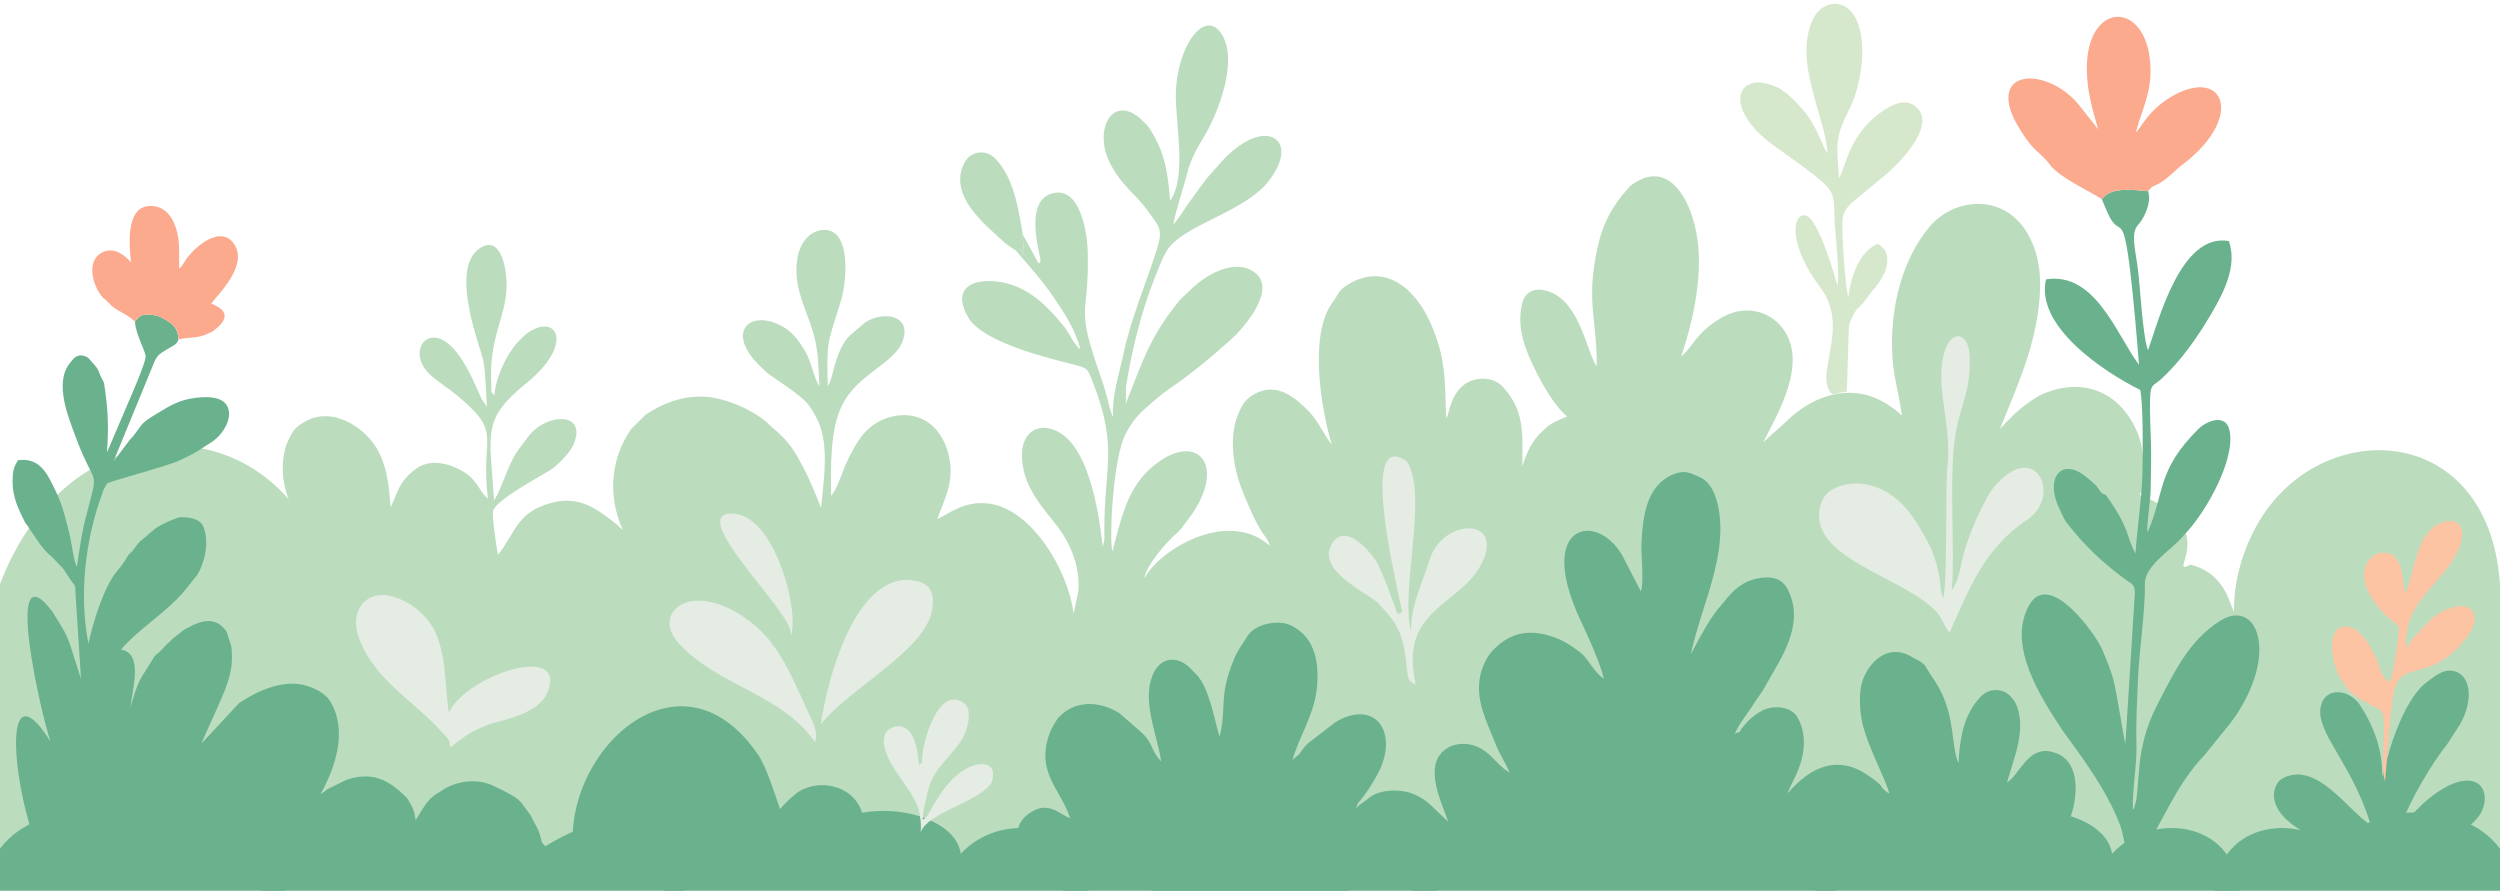 <svg width="595" height="212" viewBox="0 0 595 212" fill="none" xmlns="http://www.w3.org/2000/svg">
<path fill-rule="evenodd" clip-rule="evenodd" d="M241.704 59.547C242.875 59.447 242.645 59.254 243.304 59.919L243.728 60.475C243.689 59.337 243.461 56.391 243.177 55.582L243.457 55.864C242.571 51.155 241.926 46.116 239.646 41.667C238.763 39.944 237.008 37.45 235.555 36.751C233.143 35.591 230.718 36.71 229.784 38.306C226.023 44.734 231.538 50.491 234.634 53.654L238.869 57.558C238.929 57.61 239.016 57.685 239.079 57.735C239.513 58.083 241.064 59.222 241.704 59.547Z" fill="#BBDDBE"/>
<path d="M243.457 55.864L243.177 55.582C243.461 56.391 243.689 59.337 243.728 60.475L243.304 59.919C242.645 59.254 242.875 59.447 241.704 59.547C244.668 63.005 247.819 66.469 250.489 70.356C253.224 74.339 255.879 78.236 257.138 83.173C255.445 81.8 254.545 79.302 253.241 77.702L251.108 75.204C247.9 71.581 243.366 67.658 237.25 66.998C230.338 66.252 226.754 69.365 230.499 75.648C233.992 81.508 249.58 85.264 255.463 86.738C259.056 87.639 258.872 87.856 260.105 91.011C266.209 106.629 262.785 110.936 262.826 126.208C262.828 126.898 262.884 127.9 262.835 128.55L262.461 130.189C261.55 122.164 259.13 104.64 250.218 102.099C245.993 100.895 243.451 103.812 243.251 107.614C242.824 115.738 248.772 121.333 251.919 125.625C255.001 129.829 257.036 135.067 256.674 140.57L255.504 146.083C254.331 135.829 245.426 120.874 235.085 119.816C229.453 119.239 226.176 122.045 223.068 123.561C224.852 118.536 227.357 114.467 225.718 108.014C224.528 103.332 221.319 99.269 216.081 98.846C211.587 98.483 207.314 100.692 204.852 104.117L204.793 104.2C204.494 104.615 204.189 105.039 203.899 105.507C202.919 107.086 201.454 109.92 200.794 111.714L200.745 111.845C199.983 113.918 199.006 116.573 197.811 117.991C197.719 111.192 197.52 102.387 200.382 96.534C204.147 88.834 212.926 86.593 214.859 81.096C217.058 74.843 210.023 73.98 205.86 76.767L202.51 79.645C199.796 82.062 198.838 86.285 197.902 89.775C197.788 90.199 197.671 90.623 197.503 90.999C197.236 91.598 197.27 91.49 196.987 91.841C196.766 80.25 196.978 82.065 200.172 71.476C201.719 66.345 202.626 53.077 194.889 54.88C192.102 55.53 190.17 58.489 189.709 61.809C188.668 69.315 192.795 74.943 194.109 81.442C194.781 84.767 194.856 88.424 195.012 91.951C193.549 89.627 193.173 86.077 191.479 83.331C189.732 80.497 188.308 78.569 185.182 77.156C177.937 73.882 172.718 79.495 181.198 87.414C181.917 88.085 182.009 88.281 182.812 88.909L188.28 92.743C189.348 93.49 190.499 94.408 191.675 95.516C192.611 96.397 193.447 97.844 194.217 99.239C197.529 105.238 196.076 113.786 195.415 120.841C195.179 120.528 192.291 112.209 188.602 106.799C187.244 104.806 185.505 103.147 183.664 101.617L182.29 100.341C178.637 97.279 171.973 94.387 166.869 94.378C161.757 94.369 157.57 96.121 153.706 98.665L150.185 102.135C145.111 109.581 144.745 118.277 148.198 126.094C147.388 125.516 147.592 125.434 146.675 124.718L146.663 124.709C141.95 121.032 137.832 117.818 130.992 119.74C122.839 122.031 122.625 127.008 118.531 132.013C118.139 130.292 117.069 123 117.36 121.621C117.903 119.05 128.423 113.475 130.91 111.924C132.479 110.946 135.518 107.898 136.36 106.093C140.178 97.909 130.014 98.111 125.681 103.976L123.177 107.29C120.616 111.129 119.453 116.361 117.583 119.046C116.577 102.929 114.564 99.884 125.307 91.176C136.974 81.718 132.426 74.15 125.239 79.473C124.673 79.892 122.813 81.826 122.382 82.424C121.662 83.422 120.922 84.504 120.281 85.757C118.928 88.407 117.96 90.96 117.631 94.17C116.441 92.431 117.089 94.036 116.94 91.584C116.12 78.138 122.231 74.027 120.144 63.546C119.587 60.746 118.049 56.973 114.733 58.754C106.358 63.253 114.553 82.894 115.085 86.114C115.585 89.136 115.683 93.602 115.886 96.803L114.676 95.045C112.728 90.783 110.943 86.253 107.861 82.897C101.867 76.368 96.569 83.781 102.366 89.173C104.085 90.772 106.526 92.266 108.499 93.889C120.016 103.364 114.245 103.197 116.119 118.626C114.526 117.567 113.613 114.61 111.197 112.872C108.114 110.653 102.862 108.802 99.127 111.495C94.913 114.533 94.712 117.094 92.961 120.762C92.599 115.453 92.084 110.742 89.606 106.616C86.578 101.578 79.136 96.76 72.812 100.228C70.517 101.486 69.838 102.22 68.657 104.687C66.67 108.839 67.003 114.796 68.727 118.836C49.5 96.803 13.5 103.229 0 139.043V204.064C74.519 204.064 103.046 204.057 176.986 203.907C316.294 203.907 455.692 204.064 595 204.064V139.043C592.5 102.531 557.223 99.126 540.562 119.9C535.133 126.667 531.509 136.577 531.704 145.594C530.595 143.871 529.765 136.559 521.354 134.375C515.16 137.632 529.541 125.625 509.231 117.802C511.294 114.435 510.143 106.238 508.667 102.815C504.361 92.833 495.245 89.721 485.929 93.885C483.987 94.752 480.64 97.357 479.205 98.748L475.986 102.067C479.514 93.29 483.798 84.055 485.134 73.717C485.921 67.635 485.768 62.086 483.278 56.928C477.817 45.619 465.216 46.859 459.259 53.937C452.825 61.582 450.17 72.443 450.297 82.354C450.39 89.66 451.877 92.661 452.634 98.88C447.322 93.981 441.169 92.094 434.03 94.578C430.581 95.778 427.142 98.187 424.66 100.763L419.664 105.226C423.174 98.357 430.924 85.409 423.641 77.384C420.131 73.517 414.562 72.757 409.671 75.643C403.44 79.32 402.88 82.713 400.113 84.803C402.639 77.46 404.813 67.999 404.258 59.487C403.611 49.551 398.027 37.092 388.444 43.923C387.859 44.34 388.073 44.19 387.63 44.679C383.802 48.897 381.497 52.956 380.13 59.301C377.41 71.925 380.161 76.261 380.014 87.167C377.595 83.935 376.156 71.816 368.46 69.323C365.448 68.347 362.955 69.179 362.216 72.44C360.944 78.052 363.018 83.191 365.241 87.745C366.991 91.329 369.917 96.65 372.978 99.088C372.9 99.144 372.776 99.193 372.721 99.218C372.666 99.243 372.532 99.313 372.463 99.343C370.961 99.99 369.417 100.523 368.179 101.613L366.168 103.516C364.273 105.786 363.423 107.55 362.329 110.952C362.267 103.687 363.148 97.871 357.554 91.944C355.254 89.507 350.852 89.67 348.435 91.561C346.529 93.052 345.57 95.154 344.944 97.435C344.847 97.787 344.738 98.256 344.596 98.627C344.462 98.977 344.432 99.102 344.432 99.141C344.431 99.184 344.466 99.119 344.432 99.141C344.405 99.158 344.336 99.226 344.177 99.436C343.881 90.236 344.109 85.007 340.376 76.686C336.687 68.464 329.157 62.011 320.082 68.204C318.527 69.265 318.435 70.242 317.17 71.944C311.351 79.78 314.523 97.639 316.939 105.752C315.408 104.131 313.998 100.462 311.433 97.839C308.342 94.678 304.19 91.174 299.272 93.428C296.551 94.676 295.668 96.094 294.532 98.971C292.485 104.158 293.546 111.353 295.521 116.358C296.767 119.516 298.579 123.953 300.417 126.705C301.223 127.913 301.832 128.485 302.263 129.909C292.028 120.837 275.672 131.109 272.379 137.632C272.553 134.932 277.556 129.079 279.588 127.35C281.35 125.85 280.928 125.947 282.127 124.461C292.1 112.082 286.072 103.366 276.701 109.302C268.689 114.376 267.251 121.941 264.739 131.243C263.945 127.914 264.939 108.841 267.905 103.229C270.188 98.909 272.199 97.565 275.358 94.804C276.403 93.891 277.027 93.404 278.195 92.61C283.369 89.092 288.252 85.04 292.862 80.908C296.106 78.001 304.707 68.146 297.897 64.368C293.034 61.671 286.422 65.81 283.128 69.191C282.307 70.033 281.191 70.882 280.37 71.917C273.308 80.82 272.02 85.932 267.958 95.997L267.985 92.084C269.377 83.268 271.533 74.512 274.783 66.242C275.553 64.285 276.607 61.48 277.626 59.783C281.453 53.413 296.369 50.615 302.157 42.825C308.419 34.397 303.193 29.937 296.563 33.695C292.396 36.058 290.317 39.034 287.289 42.357C287.236 42.414 287.159 42.5 287.108 42.559L283.008 48.195C282.061 49.437 280.605 52 279.272 53.364C279.535 51.071 281.675 44.779 282.431 41.693C283.505 37.309 284.985 35.288 286.95 31.854C289.847 26.79 294.47 15.188 291.128 8.768C287.291 1.395 280.329 10.216 279.855 21.803C279.577 28.582 282.648 42.004 278.48 47.78C277.957 41.02 277.241 36.442 273.903 31.047C273.174 29.868 272.844 29.629 271.923 28.724C265.084 21.999 260.162 30.484 264.032 38.509C266.733 44.108 270.236 46.024 273.244 50.291C275.812 53.934 276.931 54.406 275.305 59.471C272.584 67.946 269.127 75.822 267.254 84.768C266.24 89.611 264.643 93.95 264.892 99.165C264.826 99.083 264.753 98.963 264.719 98.899L264.021 96.801C263.864 96.031 263.73 95.423 263.494 94.585C263.047 93.001 262.661 91.645 262.137 90.15C255.657 71.677 259.242 76.221 258.893 60.225C258.774 54.775 256.939 44.533 250.658 45.962C243.349 47.626 247.727 60.999 247.612 61.848C247.573 62.134 247.57 62.289 247.58 62.367C247.603 62.551 247.699 62.316 247.58 62.367C247.519 62.393 247.403 62.493 247.194 62.757L243.459 55.865L243.457 55.864Z" fill="#BBDDBE"/>
<path fill-rule="evenodd" clip-rule="evenodd" d="M500.247 47.424C500.802 48.705 501.561 50.687 502.199 51.836C504.648 56.248 505.317 50.446 507.027 64.869C507.872 71.992 508.5 79.561 509.088 86.82C503.78 79.823 498.757 64.63 486.963 66.482C484.311 77.494 500.426 88.371 509.365 92.805C510.115 95.825 510.011 109.118 509.883 112.98C509.662 119.577 508.585 126.066 508.256 131.742C505.793 127.318 507.255 126.315 501.172 117.767C499.504 117.406 499.941 116.245 497.944 114.702L496.27 113.311C490.765 109.015 486.931 113.436 489.764 120.221C490.109 121.046 491.164 123.335 491.662 124.144C496.165 129.975 500.796 134.328 506.72 138.53C506.795 138.574 506.901 138.621 506.972 138.669C507.845 139.255 508.037 139.883 508.109 140.922L505.847 176.998C505.498 176.2 503.808 164.6 502.886 161.414C502.137 158.828 501.408 157.178 500.342 154.625C498.883 151.133 487.84 135.484 482.982 143.965C477.492 153.549 485.825 166.136 490.866 173.821L494.633 179.01C498.253 184.139 502.175 189.979 504.626 196.499C505.339 198.395 505.565 201.066 506.343 203.076L509.378 203.756C514.829 195.766 517.56 187.098 524.779 179.601L529.808 173.362C534.388 167.992 539.049 158.751 537.376 151.46C536.316 146.837 532.706 145.093 528.52 147.675C520.97 152.33 517.292 160.291 513.381 167.843C507.802 178.617 509.551 187.208 508.102 191.704C507.676 193.026 507.948 192.231 507.622 192.731C507.466 187.531 508.634 182.166 508.475 177.038C508.326 172.198 508.633 166.452 508.825 161.818C509.101 155.178 510.628 144.667 510.483 138.989C510.372 134.687 516.613 131.027 519.29 127.919C519.738 127.354 520.268 126.847 520.762 126.291C525.319 121.165 531.973 109.386 530.66 102.575C529.823 98.235 525.149 100.194 523.243 102.077C513.17 112.029 515.232 117.502 511.096 126.748C510.848 124.549 511.827 119.289 511.858 116.473C511.894 113.118 512.029 109.211 511.933 105.606C511.841 102.131 511.587 97.73 511.752 94.338C511.896 91.399 512.504 91.852 514.04 90.492C518.919 86.171 523.082 80.156 526.372 74.53C529.515 69.153 532.436 63.196 530.49 57.377C519.088 55.305 513.808 76.086 511.226 83.385C509.897 79.802 509.385 68.044 508.724 63.303C508.134 59.069 507.116 55.422 508.879 53.499C510.426 51.811 512.122 48.038 511.254 45.505C507.735 45.19 502.264 44.406 500.246 47.424H500.247Z" fill="#6AB18E"/>
<path fill-rule="evenodd" clip-rule="evenodd" d="M429.6 51.233C426.358 50.923 425.823 58.653 433.231 68.4C440.64 78.147 431.283 89.588 436.137 93.859C436.418 94.107 437.735 93.277 439.478 93.277C439.671 93.185 439.928 77.936 440.102 77.35C440.242 76.88 440.398 76.331 441.003 75.133C442.316 72.537 442.53 73.541 444.382 70.848C445.464 69.275 446.787 68.069 447.737 66.404C448.091 65.783 448.743 64.733 448.954 63.689C449.597 60.507 448.897 59.416 446.935 58.005C442.31 59.984 440.574 65.996 439.87 70.658C439.165 68.025 438.312 56.081 438.52 52.447C438.704 49.215 441.263 47.957 443.759 45.763C443.818 45.711 443.906 45.638 443.965 45.587C444.023 45.536 444.112 45.464 444.17 45.414L447.954 42.27C452.257 38.852 460.212 30.417 456.614 26.055C454.165 23.085 450.701 24.587 447.847 26.589C440.111 32.018 439.402 39.329 437.682 42.452C437.539 38.211 436.693 34.896 438.031 30.801C438.972 27.917 440.8 25.228 441.733 21.994C442.764 18.418 443.365 14.849 443.193 11.012C442.65 -1.154 434.082 -1.115 431.415 4.746C426.816 14.858 434.364 27.443 434.959 36.452C433.612 34.767 433.01 31.435 430.126 27.426C428.66 25.389 425.437 21.951 423.056 20.822C413.593 16.335 409.319 25.42 422.409 34.819L429.16 39.683C438.428 46.557 435.859 45.701 436.862 55.568C437.096 57.872 437.82 66.647 437.295 67.891C437.295 67.891 432.842 51.543 429.6 51.233Z" fill="#D5E8CC"/>
<path fill-rule="evenodd" clip-rule="evenodd" d="M402.476 155.655C402.528 154.397 404.587 147.655 405.113 145.986C407.122 139.612 409.468 132.68 409.46 125.781C409.455 121.872 408.541 115.492 404.776 113.687C402.384 112.54 400.998 111.807 398.362 112.849C391.793 115.446 390.998 122.952 390.667 129.325C390.527 132.015 391.331 138.416 390.531 140.777L386.172 132.316C380.034 121.468 365.331 124.651 376.199 147.71C377.879 151.276 380.822 157.703 381.731 161.542C379.969 160.513 378.328 157.578 376.89 156C376.012 155.035 372.772 152.809 370.769 152.002C364.703 149.556 359.751 150.179 355.368 154.709C353.852 156.276 352.709 158.746 352.275 160.932C351.105 166.818 353.874 171.759 355.898 176.965C356.876 179.479 358.252 181.382 359.327 183.935L358.02 183.032C355.988 181.395 354.957 179.688 352.703 178.298C350.05 176.663 346.488 176.568 344.052 178.315C338.458 182.329 343.442 191.6 344.674 195.593L340.325 191.433C338.978 190.234 337.201 189.113 335.097 188.549C332.782 187.928 329.743 188.005 327.517 188.898C326.512 189.301 325.659 190.034 324.962 190.576C323.983 191.337 323.646 191.359 322.767 192.387C323.265 190.658 323.203 191.207 324.247 189.913C324.763 189.274 325.198 188.5 325.86 187.618L327.328 185.216C327.768 184.288 328.265 183.568 328.652 182.634C332.45 173.47 326.861 166.528 317.852 171.858L311.299 176.924C310.288 177.842 310.29 178.005 309.535 179.037C308.568 180.359 308.509 179.864 307.604 180.986C309.122 175.39 312.687 170.182 313.365 164.239C314.077 158.012 313.144 151.735 307.303 148.87C304.093 147.296 298.528 148.56 296.793 151.535C295.732 153.355 294.719 154.456 293.781 156.674C289.927 165.789 292.055 168.101 290.256 175.336C289.02 171.47 287.93 163.957 284.769 160.544C284.715 160.486 284.63 160.408 284.575 160.351C284.519 160.295 284.433 160.218 284.377 160.162L283.632 159.388C280.363 155.815 276.051 156.208 274.252 160.853C271.803 167.175 275.448 174.981 276.373 181.254L275.591 180.317C273.752 177.838 274.137 176.426 271.333 174.007L266.347 169.68C266.031 169.484 265.221 169.052 264.865 168.881C260.548 166.815 255.618 167.032 252.231 170.485C252.03 170.69 251.913 170.774 251.67 171.095C251.287 171.602 250.184 173.551 249.97 174.107C246.26 183.712 252.292 187.491 254.721 194.78C251.899 193.588 249.226 190.378 244.777 193.715C243.529 194.65 242.459 195.839 242.13 198.045C241.842 199.969 242.325 202.227 243.178 203.739L488.771 203.752L492.826 194.312C494.391 189.886 495.218 181.863 489.8 179.446C483.792 176.767 481.551 182.361 478.815 185.287L477.659 186.297C479.074 180.895 482.198 174.365 480.094 168.225C479.548 166.63 478.034 164.946 476.725 164.529C474.218 163.73 472.49 164.632 471.215 166.01C467.284 170.255 466.407 175.926 466.117 181.735C464.274 177.179 465.401 170.833 461.437 163.636C460.806 162.492 459.886 161.157 459.175 160.083C458.335 158.813 458.34 158.166 456.63 157.216C456.159 156.954 455.898 156.859 455.566 156.678C455.246 156.504 454.902 156.276 454.595 156.106C449.376 153.221 444.717 157.417 443.161 162.387C442.369 164.918 442.574 169.466 443.327 172.462C444.833 178.449 448.841 185.461 449.648 188.854C449.406 188.709 449.023 188.502 448.833 188.344C447.031 186.847 448.887 187.465 444.491 184.469C437.419 179.648 431.182 182.505 426.144 188.05C425.583 188.668 426.16 188.235 425.448 188.726C426.625 185.872 428.262 183.407 428.986 179.91C429.696 176.486 429.278 173.179 427.735 170.606C426.239 168.112 422.06 167.81 419.632 169.018C417.594 170.031 416.015 171.486 414.782 173.044C413.308 174.908 415.026 173.678 412.849 174.633C414.166 171.819 416.056 169.697 417.665 167.08L419.567 164.32C423.003 157.892 429.105 150.189 426.191 141.913C425.077 138.75 423.426 136.992 419.119 137.534C413.658 138.22 411.341 142.14 409.5 144.203C407.119 146.87 404.802 151.202 402.84 154.925C402.632 155.319 402.617 155.492 402.591 155.413C402.573 155.359 402.511 155.573 402.476 155.656L402.476 155.655Z" fill="#6AB18E"/>
<path fill-rule="evenodd" clip-rule="evenodd" d="M571.725 196.209C572.863 191.518 578.915 181.448 582.512 176.999L585.566 172.248C588.78 166.459 588.045 160.539 583.865 159.68C581.41 159.176 579.277 161.084 577.571 162.356C573.762 165.198 571.049 171.743 569.517 176.01C569.067 177.264 566.915 184.572 566.935 185.018C567.195 178.625 564.866 172.603 561.592 167.689C560.778 166.466 559.109 165.14 557.346 164.837C554.177 164.293 552.137 166.384 552.211 169.609C552.346 175.468 560.041 182.522 564.267 196.386C558.754 192.892 551.413 181.126 543.427 185.162C541.547 186.113 540.663 188.733 541.539 191.216C543.613 197.1 551.505 198.304 553.463 203.612C558.241 204.043 577.123 204.25 581.35 203.504C582.719 198.486 589.629 197.031 591.06 192.065C592.732 186.269 587.566 182.404 578.106 190.037C575.77 191.922 573.91 194.17 571.725 196.209Z" fill="#6AB18E"/>
<path fill-rule="evenodd" clip-rule="evenodd" d="M500.247 47.425C502.264 44.407 507.735 45.191 511.254 45.506C512.363 44.045 512.442 44.496 514.028 43.557C516.223 42.257 517.814 40.398 519.168 39.388C534.192 28.175 529.557 16.111 517.545 22.586C511.094 26.063 509.529 30.75 508.325 31.47C509.814 26.024 512.021 22.229 511.812 16.02C511.288 0.502 497.562 -0.088 496.711 14.818C496.392 20.406 497.81 25.516 499.346 30.74L494.537 24.667C487.594 16.51 474.793 16.193 478.74 26.877C479.698 29.47 482.345 33.532 484.004 35.221C485.197 36.436 486.508 37.368 487.825 39.139C490.206 42.341 497.022 45.276 500.246 47.424L500.247 47.425Z" fill="#FBAA8E"/>
<path fill-rule="evenodd" clip-rule="evenodd" d="M32.121 76.539C32.293 79.747 34.776 83.722 34.653 84.957C34.504 86.455 32.459 91.263 31.872 92.674L25.453 107.691C25.924 101.384 25.684 96.97 24.746 91.083C22.98 87.908 24.121 88.601 21.758 86.032L21.02 85.204C20.955 85.156 20.869 85.081 20.797 85.041C18.369 83.667 17.17 85.745 16.714 86.339C16.663 86.404 16.586 86.487 16.535 86.553C12.826 91.318 16.425 99.662 18.052 104.092C21.968 114.753 23.359 112.051 21.63 118.492C19.351 126.986 19.527 126.972 18.286 134.952C17.362 132.922 17.183 129.592 16.452 126.737C15.165 121.718 14.819 119.953 12.568 115.458C11.048 112.422 9.192 108.831 4.268 109.546C3.507 110.869 3.187 111.465 3.056 113.015C2.704 117.158 3.755 119.92 5.588 123.564C5.636 123.659 5.96 124.335 5.97 124.354C7.886 126.833 9.749 130.565 12.242 132.406L14.884 135.181C15.206 135.539 14.849 135.109 15.38 135.866L15.697 136.342C15.745 136.413 15.812 136.504 15.859 136.575L16.47 137.506C16.515 137.575 16.572 137.675 16.617 137.742C17.995 139.817 17.881 138.662 17.996 141.653L19.28 161.582L16.642 153.312C16.156 151.942 15.52 150.521 14.766 149.325L12.57 145.731C12.525 145.662 12.465 145.564 12.419 145.494C0.729 130.242 9.708 169.859 12.022 176.477C-0.12 157.26 3.056 189.012 9.748 203.754H129.289C129.053 201.024 128.975 199.576 127.976 197.313L126.252 193.985C123.406 190.31 124.472 190.354 117.368 187.003C113.433 185.146 108.547 185.86 105.174 188.135C105.081 188.198 104.823 188.382 104.728 188.444L103.524 189.183C101.785 190.406 100.616 192.403 99.565 194.188C99.246 194.73 99.215 194.83 98.902 195.173C98.722 193.776 98.573 192.958 97.933 191.74C97.778 191.445 97.272 190.532 97.075 190.256C96.72 189.76 96.768 189.843 96.542 189.619C92.371 185.498 88.586 183.6 82.505 185.575L78.105 187.745C77.376 188.218 77.381 188.375 76.283 189.012C79.898 182.468 82.796 173.816 78.567 166.892C77.361 164.919 74.801 163.731 72.657 163.125C67.142 161.565 60.782 164.727 56.905 167.33L47.988 176.919C48.132 176.089 53.042 166.085 54.123 162.575C55.141 159.27 55.384 157.872 55.087 153.95L53.967 150.412C53.922 150.341 53.86 150.246 53.813 150.178C51.413 146.685 47.824 147.654 44.807 149.355C44.218 149.687 44.494 149.524 44.036 149.764C43.954 149.807 43.85 149.851 43.768 149.894L41.15 151.964C41.098 152.017 41.023 152.104 40.97 152.157L39.177 153.853C37.618 155.739 37.45 155.343 36.657 156.394L33.676 161.175C32.57 162.988 31.276 167.245 31.058 168.68C31.218 164.653 34.423 155.586 28.786 154.589C33.289 149.388 39.371 145.977 43.845 140.699L46.946 136.827C48.909 133.501 49.794 128.769 48.407 125.362C47.673 123.556 45.364 123.024 42.764 123.096C41.117 123.64 40.354 123.947 38.846 124.71C38.239 125.017 37.694 125.277 37.06 125.698L33.093 129.085C32.19 130.101 31.826 131.028 30.744 131.849C30.152 132.541 29.835 133.633 28.021 135.711C24.733 139.474 22.019 148.482 21.045 153.238C18.81 141.683 20.196 128.635 24.384 117.332C24.753 116.336 24.31 117.291 24.823 116.234L25.318 115.35C25.363 115.272 25.44 115.146 25.507 115.048C25.957 114.604 40.135 110.856 42.846 109.535C48.406 106.825 46.01 107.91 50.289 105.266C52.529 103.882 54.658 100.801 54.514 98.303C54.293 94.491 50.161 94.216 46.431 94.696C42.695 95.177 40.579 96.499 38.087 97.99C33.307 100.849 34.243 100.515 31.901 103.549C31.216 104.435 31.153 104.282 30.478 105.212L26.986 109.878L36.841 85.875C37.603 84.382 38.185 84.108 39.532 83.272C41.526 82.036 42.028 82.1 42.478 80.758C42.364 77.782 40.663 76.78 38.641 75.687C37.555 75.099 36.545 74.847 35.159 74.884C33.192 74.936 33.224 75.352 32.12 76.539H32.121Z" fill="#6AB18E"/>
<path d="M0 212H67.999C66.534 195.019 46.824 193.147 37.658 203.217C36.244 192.236 10 188.5 5.45978e-05 202C0 206 0.001 208 0 212Z" fill="#6AB18E"/>
<path d="M162.999 212H61.999C63.465 195.019 83.175 193.147 92.341 203.217C93.754 192.236 119.756 187.924 129.756 201.424C152.496 187.5 162.999 199.703 162.999 212Z" fill="#6AB18E"/>
<path d="M157.999 212H258.999C257.533 195.019 237.824 193.147 228.658 203.217C227.244 192.236 201.243 187.924 191.243 201.424C168.502 187.5 157.999 199.703 157.999 212Z" fill="#6AB18E"/>
<path d="M321.001 212H252.999C254.465 195.019 274.174 193.147 283.34 203.217C284.754 192.236 311.001 188.5 321.001 202C321.001 206 321.001 208 321.001 212Z" fill="#6AB18E"/>
<path d="M274 212H341.999C340.534 195.019 320.824 193.147 311.658 203.217C310.244 192.236 284 188.5 274 202C274 206 274.001 208 274 212Z" fill="#6AB18E"/>
<path d="M436.999 212H335.999C337.465 195.019 357.175 193.147 366.341 203.217C367.754 192.236 393.756 187.924 403.756 201.424C426.496 187.5 436.999 199.703 436.999 212Z" fill="#6AB18E"/>
<path d="M431.999 212H532.999C531.533 195.019 511.824 193.147 502.658 203.217C501.244 192.236 475.243 187.924 465.243 201.424C442.502 187.5 431.999 199.703 431.999 212Z" fill="#6AB18E"/>
<path d="M595.001 212H526.999C528.465 195.019 548.174 193.147 557.34 203.217C558.754 192.236 585.001 188.5 595.001 202C595.001 206 595.001 208 595.001 212Z" fill="#6AB18E"/>
<path fill-rule="evenodd" clip-rule="evenodd" d="M462.43 142.39C461.515 140.209 462.317 137.299 459.621 130.562C456.115 123.827 452.285 116.749 443.972 115.269C440.372 114.628 434.818 115.572 433.442 119.705C429.104 132.736 453.225 137.175 460.849 145.601C462.304 147.21 462.632 148.946 463.975 150.581C468.611 140.418 472.041 130.645 482.476 123.683C490.867 118.084 484.483 104.151 474.6 115.884C473.005 117.777 471.889 120.487 470.716 122.801C469.647 124.91 468.057 129.314 467.5 131.317C466.666 133.992 466.327 138.449 464.41 140.519C465.177 137.911 464.478 120.597 464.633 114.529C464.756 109.681 464.765 106.961 465.615 102.221C466.654 96.421 469.238 92.512 468.738 84.437C468.255 76.647 460.163 78.548 462.438 95.142C463.182 100.568 464.086 105.592 463.471 111.425C462.962 116.242 463.551 139.922 462.43 142.391L462.43 142.39Z" fill="#E4ECE4"/>
<path fill-rule="evenodd" clip-rule="evenodd" d="M130.158 165.071C135.633 152.701 111.206 160.501 106.896 169.478C106.885 169.512 106.845 169.721 106.838 169.676C105.853 163.649 106.394 155.826 103.203 149.615C101.118 146.041 97.75 143.288 93.691 142.037C87.415 140.104 82.772 145.127 85.55 152.198C89.446 162.107 98.346 166.652 105.096 174.163C107.98 177.16 106.404 176.033 107.309 177.815C110.931 174.836 112.785 173.687 117.146 172.161C120.992 171.124 128.192 169.514 130.158 165.071Z" fill="#E4ECE4"/>
<path fill-rule="evenodd" clip-rule="evenodd" d="M32.121 76.539C33.224 75.352 33.192 74.936 35.16 74.884C36.545 74.847 37.555 75.1 38.641 75.687C40.663 76.78 42.364 77.782 42.479 80.758C45.227 80.172 46.87 80.629 49.589 79.376C50.734 78.849 50.496 78.979 51.292 78.344C56.26 74.382 51.302 72.783 50.278 72.242C51.723 70.172 59.767 62.706 55.289 57.524C52.342 54.114 46.873 58.051 44.16 61.908C44.083 62.018 43.842 62.419 43.706 62.625C43.252 63.307 43.326 63.39 42.626 63.917C42.609 60.444 42.903 57.563 41.882 54.298C41.113 51.84 39.549 49.549 36.911 49.113C30.037 47.975 30.599 57.283 31.179 62.389C29.768 60.969 27.319 58.541 24.264 60.108C20.518 62.029 21.995 67.762 24.165 70.454C25.044 71.545 24.359 70.601 25.372 71.562L26.53 72.741C28.302 74.26 30.182 74.69 32.121 76.539Z" fill="#FBAA8E"/>
<path fill-rule="evenodd" clip-rule="evenodd" d="M563.698 167.393C566.526 169.759 567.876 166.33 567.282 177.888C567.141 180.611 566.891 183.663 567.635 186.014C568.135 181.437 568.864 168.597 569.724 164.701C571.341 157.373 576.664 161.883 584.125 154.973C585.814 153.409 588.603 150.257 588.891 147.998C589.582 142.575 582.85 143.662 578.524 147.429L574.02 152.195C573.352 153.174 573.654 153.19 572.562 153.988C572.417 145.418 576.886 142.045 582.175 135.58L583.169 134.237C590.756 122.828 581.288 121.508 577.283 127.548C574.453 131.816 574.347 137.657 572.235 141.255C571.837 137.838 571.814 134.158 569.842 132.481C565.657 128.921 557.115 135.845 567.865 146.479C569.047 147.647 570.166 148.275 570.892 149.164C571.063 151.347 569.554 160.18 568.888 162.178C567.127 161.643 567.883 161.45 566.769 160.151L566.156 158.207C565.173 155.269 561.41 147.796 557.189 149.278C553.173 150.688 555.485 160.321 557.768 162.397C558.825 164.73 561.149 166.297 563.698 167.393Z" fill="#FCC4A3"/>
<path fill-rule="evenodd" clip-rule="evenodd" d="M179.574 148.781C165.286 136.983 154.496 145.528 161.606 153.195C171.122 163.459 185.796 164.974 193.982 176.631C194.973 173.551 192.576 170.484 191.559 167.739C188.53 161.112 185.351 153.549 179.574 148.781Z" fill="#E4ECE4"/>
<path fill-rule="evenodd" clip-rule="evenodd" d="M219.623 195.112C219.598 192.929 220.488 189.977 220.905 188.043C222.284 181.639 229.236 178.566 230.36 172.27C230.694 170.4 230.908 168.178 229.035 167.077C223.171 163.634 219.876 176.301 219.574 179.325C219.204 183.022 219.589 181.052 218.698 182.03C218.467 179.721 218.433 178.484 217.62 176.221C215.749 171.012 210.946 172.759 210.468 175.319C209.399 181.036 217.218 187.308 218.71 192.887C219.022 194.054 219.371 197.051 219.047 198.171C221.036 193.161 231.984 191.411 235.926 186.443C237.92 181.081 232.883 180.776 228.841 183.64C224.966 186.385 223.054 190.108 220.747 194.087C220.149 194.806 220.3 194.607 219.623 195.113L219.623 195.112Z" fill="#E4ECE4"/>
<path fill-rule="evenodd" clip-rule="evenodd" d="M195.357 172.409C201.837 163.958 220.523 154.739 221.886 144.965C222.397 141.296 221.554 139.002 218.069 138.268C203.66 135.232 196.772 162.173 195.356 172.409L195.357 172.409Z" fill="#E4ECE4"/>
<path d="M333.68 145.564C333.037 146.346 332.532 146.014 332.532 146.014C332.532 146.014 329.024 135.749 327.402 133.369C325.711 130.887 320.374 124.677 317.289 128.986C312.74 135.341 324.381 140.492 327.847 143.387C330.383 146.125 332.298 148.043 333.5 151.577C334.737 155.211 334.759 160.466 335.234 161.473C335.606 162.262 336.179 162.564 336.92 162.988C335.873 157.615 335.734 152.835 338.703 148.553C342.561 142.991 349.473 140.408 352.608 134.188C358.25 122.993 343.409 123.23 340.295 133.113C338.601 138.487 335.65 144.415 335.826 150.187C333.5 141.577 338.599 122.53 336.143 112.96C335.889 111.968 335.384 110.464 334.718 109.738C322.685 101.424 333.412 143.009 333.68 145.564Z" fill="#E4ECE4"/>
<path fill-rule="evenodd" clip-rule="evenodd" d="M188.057 149.915C188.14 150.281 188.199 150.879 188.27 151.275C190.256 145.013 184.313 122.847 174.642 122.25C162.91 121.525 186.74 144.078 188.057 149.915Z" fill="#E4ECE4"/>
<path d="M136.602 203.783H206.82C208.179 203.995 206.06 194.532 204.381 191.591C201.244 186.094 193.465 185.692 189.478 188.858C188.163 189.903 186.742 191.276 185.646 192.557C184.684 189.877 182.539 182.73 180.472 179.693C161.567 151.925 132.97 179.693 136.602 203.783Z" fill="#6AB18E"/>
</svg>
